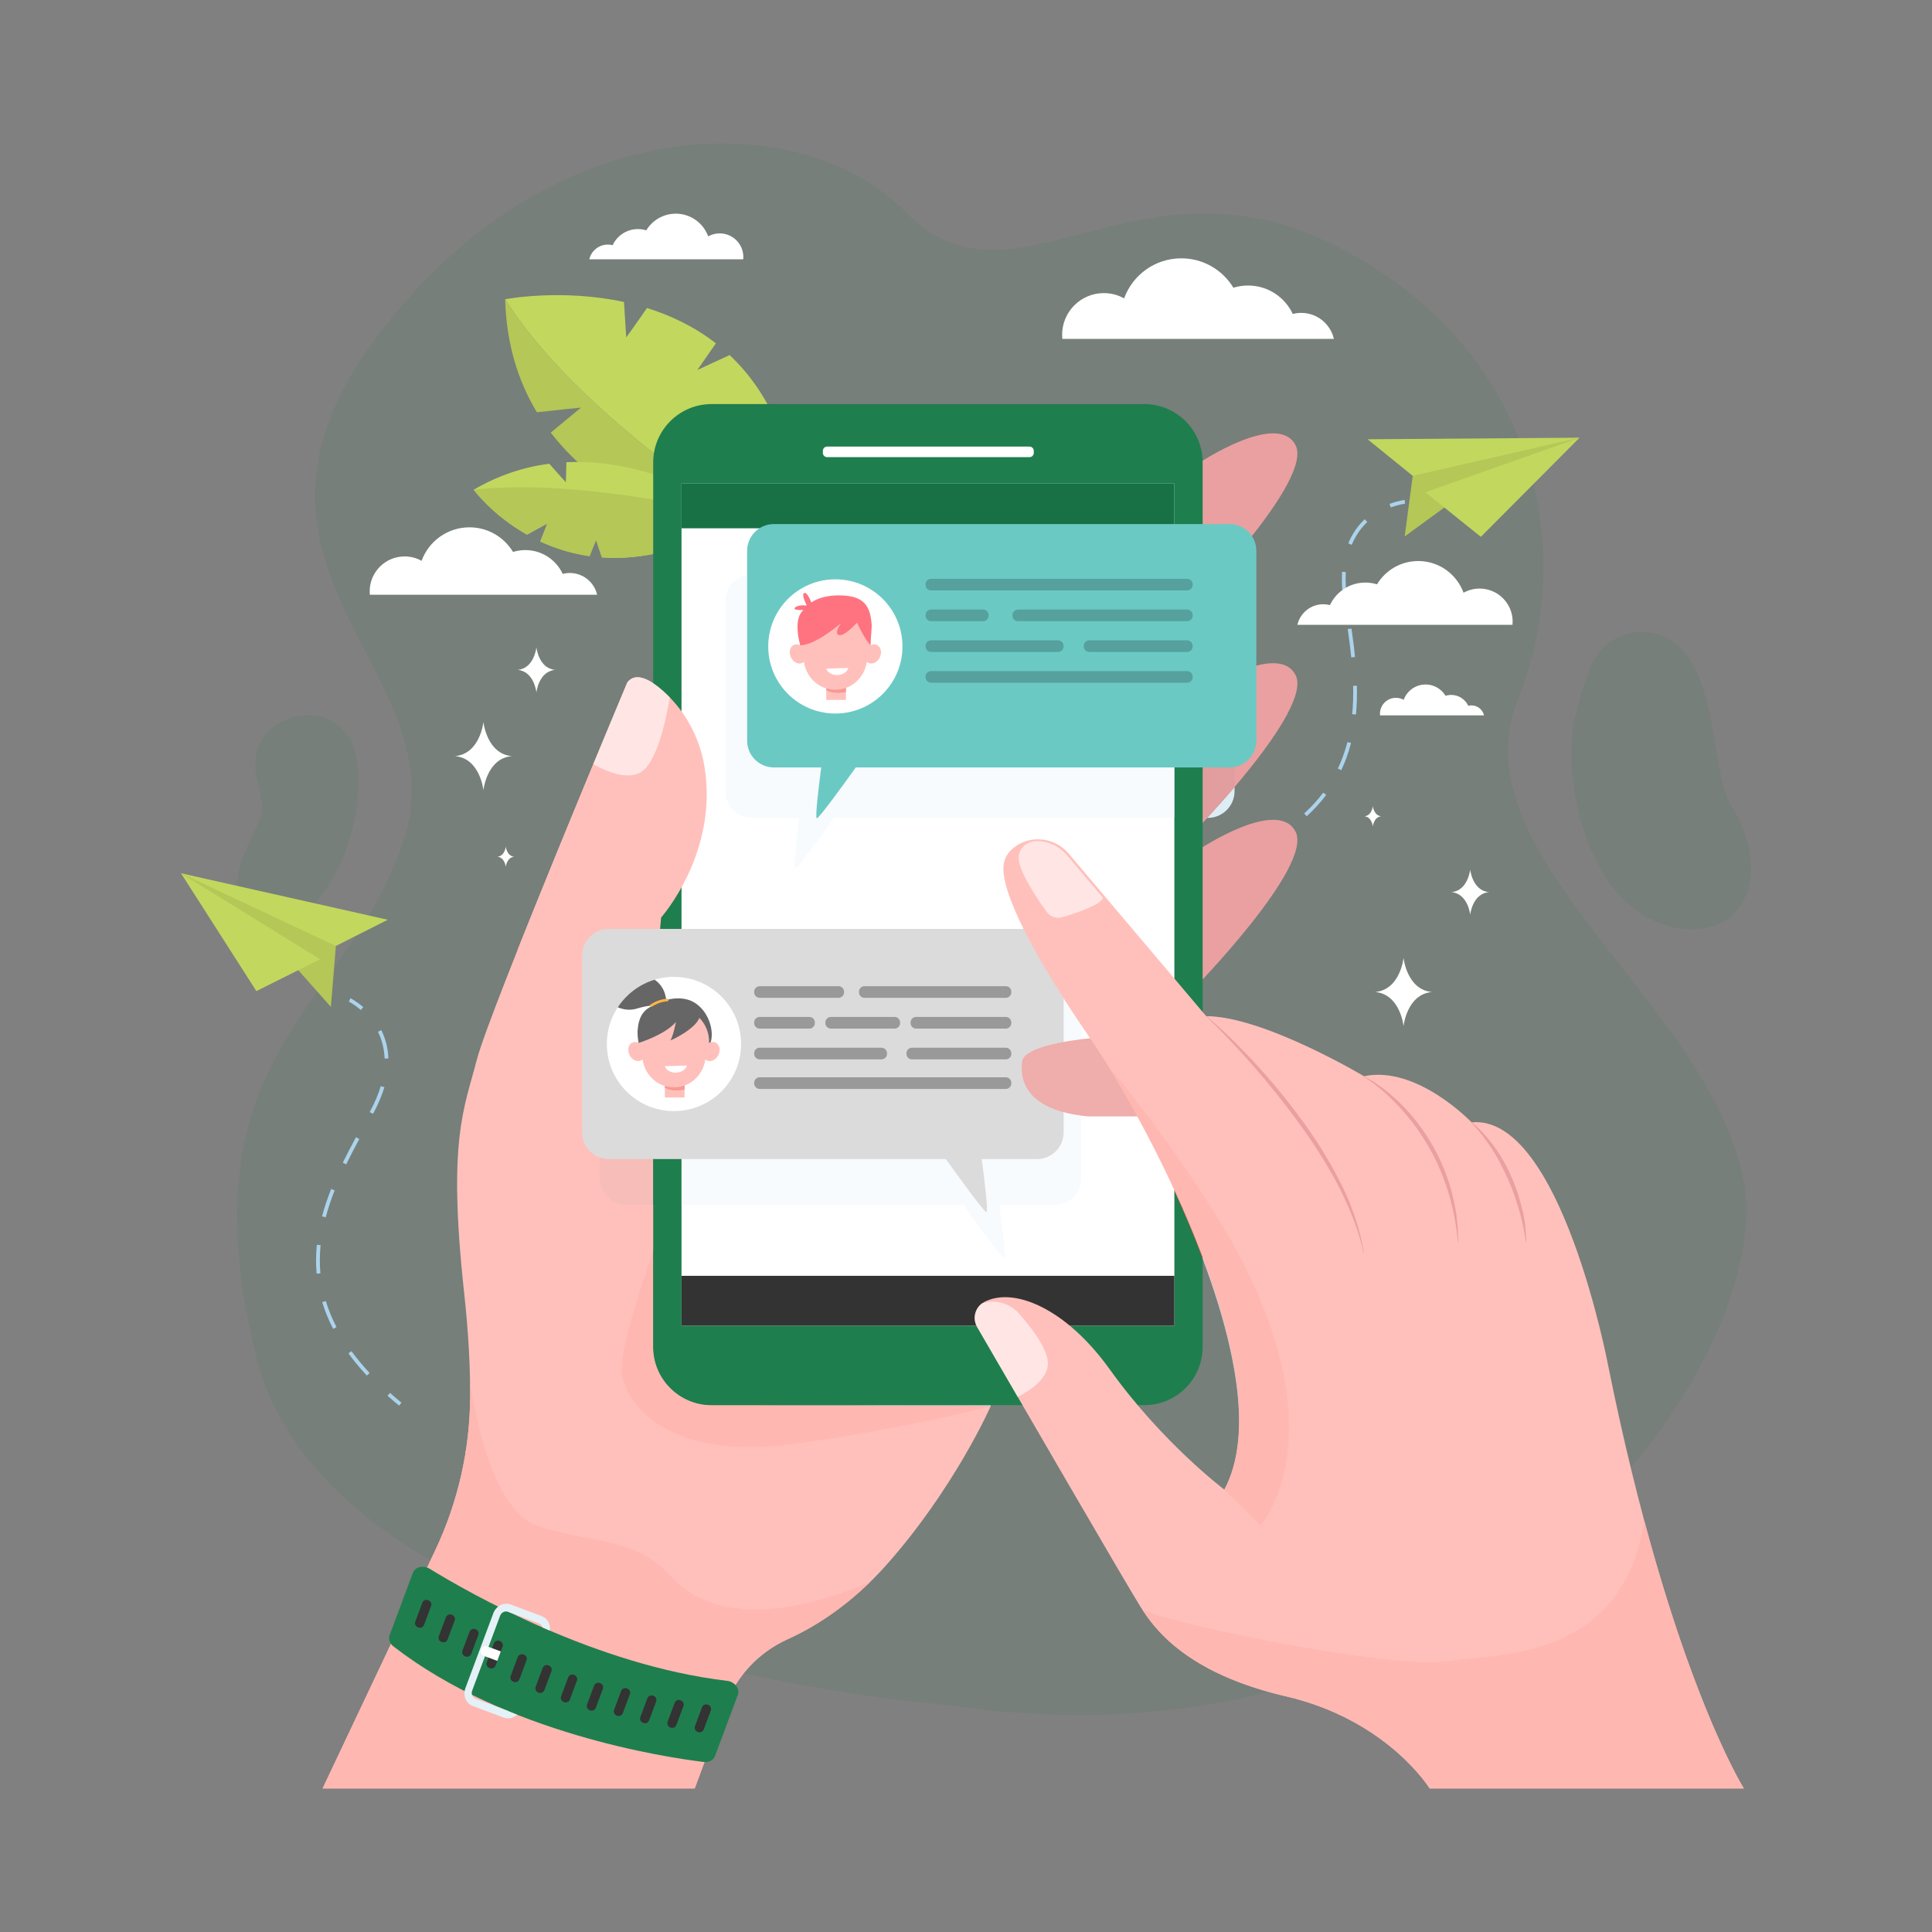 <?xml version="1.0" encoding="UTF-8"?>
<!DOCTYPE svg PUBLIC "-//W3C//DTD SVG 1.1//EN" "http://www.w3.org/Graphics/SVG/1.1/DTD/svg11.dtd">
<!-- Creator: CorelDRAW 2019 (64-Bit) -->
<svg xmlns="http://www.w3.org/2000/svg" xml:space="preserve" width="55.301mm" height="55.301mm" version="1.1" style="shape-rendering:geometricPrecision; text-rendering:geometricPrecision; image-rendering:optimizeQuality; fill-rule:evenodd; clip-rule:evenodd"
viewBox="0 0 1648.82 1648.82"
 xmlns:xlink="http://www.w3.org/1999/xlink">
 <rect x="0" y="0" width="1648.82" height="1648.82" fill="#808080" stroke="none"/>
 <defs>
  <style type="text/css">
   <![CDATA[
    .fil0 {fill:none}
    .fil17 {fill:#177144;fill-rule:nonzero}
    .fil10 {fill:#1F7E4E;fill-rule:nonzero}
    .fil16 {fill:#333333;fill-rule:nonzero}
    .fil20 {fill:#333333;fill-rule:nonzero}
    .fil25 {fill:#666666;fill-rule:nonzero}
    .fil28 {fill:#6BC9C4;fill-rule:nonzero}
    .fil31 {fill:#999999;fill-rule:nonzero}
    .fil8 {fill:#ABD3EC;fill-rule:nonzero}
    .fil6 {fill:#B4C757;fill-rule:nonzero}
    .fil7 {fill:#C2D75E;fill-rule:nonzero}
    .fil15 {fill:#DBDBDB;fill-rule:nonzero}
    .fil11 {fill:#DDEDF5;fill-rule:nonzero}
    .fil14 {fill:#E29D9E;fill-rule:nonzero}
    .fil3 {fill:#E4E5EA;fill-rule:nonzero}
    .fil21 {fill:#E4F1F7;fill-rule:nonzero}
    .fil9 {fill:#EAA0A0;fill-rule:nonzero}
    .fil24 {fill:#EFA4A2;fill-rule:nonzero}
    .fil19 {fill:#EFADAB;fill-rule:nonzero}
    .fil12 {fill:#F7BDB9;fill-rule:nonzero}
    .fil13 {fill:#F7FBFD;fill-rule:nonzero}
    .fil26 {fill:#F99893;fill-rule:nonzero}
    .fil27 {fill:#FEB546;fill-rule:nonzero}
    .fil23 {fill:#FF574F;fill-rule:nonzero}
    .fil29 {fill:#FF7380;fill-rule:nonzero}
    .fil4 {fill:#FFB7B1;fill-rule:nonzero}
    .fil2 {fill:#FFC0BB;fill-rule:nonzero}
    .fil22 {fill:#FFF2F1;fill-rule:nonzero}
    .fil5 {fill:white;fill-rule:nonzero}
    .fil1 {fill:#1F7E4E;fill-rule:nonzero;fill-opacity:0.102}
    .fil30 {fill:black;fill-rule:nonzero;fill-opacity:0.2}
    .fil18 {fill:white;fill-rule:nonzero;fill-opacity:0.6}
   ]]>
  </style>
 </defs>
 <g id="Layer_x0020_1">
  <g id="_2108430585840">
   <rect class="fil0" x="0" y="-0" width="1648.82" height="1648.82"/>
   <path class="fil1" d="M812.34 1455.48c0,0 -530,-39 -593.74,-298.15 -63.73,-259.15 77.51,-294.41 125.74,-439.57 48.24,-145.16 -170.53,-230.76 -24.11,-428.26 146.42,-197.5 362.35,-200.94 453.35,-107.93 46.32,47.35 96.23,31.77 156.37,16.18 58,-15.03 125.49,-30.06 208.42,11.38 168.9,84.41 210.25,254.97 156.85,388.18 -53.42,133.22 165.57,260.61 193.01,411.65 27.49,151.04 -220.39,513.1 -675.89,446.51z"/>
   <path class="fil2" d="M275.31 1526.31l317.59 0 26.35 -70.93c9.34,-25.13 28.43,-45.33 52.85,-56.37 23.01,-10.41 53.95,-29.31 83.97,-62.99 58.4,-65.54 89.39,-135.86 89.39,-135.86l-196.83 -0.97c0,0 17.72,-110.09 -80.11,-256.32 -10.47,-15.65 -15.23,-34.44 -13.59,-53.19l9.27 -106.64c0,0 66.48,-74.29 25.69,-166.46 0,0 -39,-54 -54.47,-34.23 0,0 -117.8,280.53 -128.54,322.25 -10.73,41.72 -25.03,67.94 -10.73,199.03 3.79,34.71 5.15,63.65 5.1,87.45 -0.09,45.68 -10.29,90.78 -29.83,132.09l-96.1 203.16z"/>
   <path class="fil3" d="M634.69 1428.07l0 0c9.89,-12.4 22.68,-22.4 37.42,-29.06l0 0c-14.73,6.66 -27.53,16.66 -37.42,29.06zm37.62 -29.14c0.01,-0.01 0.02,-0.02 0.04,-0.02 -0.02,0 -0.03,0.01 -0.04,0.02zm0.23 -0.12c0.02,0 0.03,-0.01 0.06,-0.02 -0.02,0.01 -0.03,0.02 -0.06,0.02zm0.25 -0.11c0.01,0 0.02,-0.01 0.04,-0.01 -0.02,0 -0.04,0.01 -0.04,0.01zm0.2 -0.09c0.01,-0.01 0.03,-0.01 0.06,-0.02 -0.02,0.01 -0.04,0.01 -0.06,0.02zm0.25 -0.12c0.01,-0.01 0.03,-0.01 0.04,-0.02 -0.01,0.01 -0.03,0.02 -0.04,0.02zm0.23 -0.1c0.02,-0.01 0.03,-0.02 0.06,-0.02 -0.02,0 -0.03,0.01 -0.06,0.02zm0.23 -0.12c0.01,0 0.02,0 0.03,-0.01 -0.01,0.01 -0.02,0.01 -0.03,0.01zm0.23 -0.1c0.01,0 0.03,-0.01 0.06,-0.02 -0.02,0.01 -0.04,0.02 -0.06,0.02zm0.26 -0.11c0,-0.01 0.01,-0.01 0.01,-0.01l-0.01 0.01zm-272.95 -208.27c0,-3.39 -0.03,-6.91 -0.09,-10.52l0 0.01 0 0.01c0.07,3.61 0.09,7.11 0.09,10.5z"/>
   <path class="fil4" d="M592.91 1526.31l-317.59 0 96.1 -203.16c19.54,-41.31 29.74,-86.41 29.83,-132.09 0,-0.43 0,-0.85 0,-1.29 0,-3.39 -0.02,-6.89 -0.09,-10.5 0.16,1.22 14.06,107.72 56.88,122.55 43.07,14.94 84.01,9.77 113.5,42.49 16.36,18.17 40.32,29.27 73.36,29.27 26.48,0 58.81,-7.14 97.73,-23.5 -24.71,24.15 -49.15,38.97 -68.43,47.94 0,0 -0.01,0 -0.01,0.01 -0.07,0.03 -0.14,0.06 -0.21,0.09 -0.02,0.01 -0.04,0.02 -0.06,0.02 -0.07,0.04 -0.14,0.07 -0.2,0.09 -0.01,0.01 -0.02,0.01 -0.03,0.01 -0.06,0.04 -0.11,0.06 -0.17,0.09 -0.02,0 -0.03,0.01 -0.06,0.02 -0.06,0.02 -0.13,0.06 -0.19,0.08 -0.01,0.01 -0.03,0.01 -0.04,0.02 -0.07,0.04 -0.13,0.06 -0.19,0.09 -0.02,0.01 -0.04,0.01 -0.06,0.02 -0.06,0.02 -0.11,0.04 -0.16,0.08 -0.02,0 -0.04,0.01 -0.04,0.01 -0.07,0.03 -0.13,0.06 -0.2,0.09 -0.02,0.01 -0.03,0.02 -0.06,0.02 -0.07,0.03 -0.13,0.06 -0.18,0.09 -0.02,0 -0.03,0.01 -0.04,0.02 -0.07,0.02 -0.14,0.05 -0.2,0.09l0 0c-14.73,6.66 -27.53,16.66 -37.42,29.06 -6.48,8.15 -11.74,17.34 -15.44,27.31l-26.35 70.93z"/>
   <path class="fil5" d="M1266.5 610.49c-1.12,-4.86 -5.48,-8.49 -10.67,-8.49 -0.95,0 -1.87,0.12 -2.77,0.35 -2.57,-5.49 -8.13,-9.3 -14.61,-9.3 -1.68,0 -3.29,0.25 -4.8,0.73 -3.46,-5.77 -9.81,-9.62 -17.02,-9.62 -8.6,0 -15.93,5.45 -18.69,13.09 -1.96,-1.09 -4.22,-1.72 -6.62,-1.72 -7.54,0 -13.63,6.11 -13.63,13.64 0,0.45 0,0.89 0.06,1.32l88.76 0z"/>
   <path class="fil5" d="M1138.37 289.2c-2.91,-12.7 -14.28,-22.18 -27.88,-22.18 -2.49,0 -4.92,0.32 -7.21,0.92 -6.71,-14.34 -21.27,-24.28 -38.14,-24.28 -4.37,0 -8.57,0.66 -12.54,1.9 -9.08,-15.04 -25.59,-25.1 -44.45,-25.1 -22.44,0 -41.56,14.24 -48.8,34.17 -5.12,-2.86 -11.02,-4.49 -17.3,-4.49 -19.67,0 -35.61,15.94 -35.61,35.61 0,1.17 0.06,2.32 0.17,3.46l231.76 0z"/>
   <path class="fil5" d="M509.61 507.57c-2.43,-10.64 -11.95,-18.57 -23.33,-18.57 -2.08,0 -4.11,0.27 -6.04,0.78 -5.61,-12.01 -17.8,-20.33 -31.91,-20.33 -3.65,0 -7.19,0.56 -10.5,1.59 -7.6,-12.59 -21.41,-21.01 -37.19,-21.01 -18.79,0 -34.78,11.92 -40.84,28.6 -4.29,-2.39 -9.23,-3.76 -14.5,-3.76 -16.45,0 -29.79,13.35 -29.79,29.81 0,0.97 0.04,1.94 0.14,2.89l193.97 0z"/>
   <path class="fil6" d="M431.1 255.4c73.02,115.2 252.97,217.87 252.97,217.87 0,0 -143.06,-11.62 -214.04,-104.07l25.73 -21.32c0,0 -20.46,1.98 -37.59,3.96 -15.79,-26.19 -26.02,-57.95 -27.07,-96.44z"/>
   <path class="fil7" d="M622.67 303.04c-11.1,5.04 -27.52,12.71 -27.52,12.71l15.82 -22.74c-18.43,-14.34 -38.72,-23.9 -58.81,-30.15 -8.15,11.86 -17.73,25.12 -17.73,25.12l-1.9 -30.27c-53.88,-11.6 -101.44,-2.32 -101.44,-2.32 73.02,115.2 252.97,217.87 252.97,217.87 -0.82,-84.65 -26.58,-137.5 -61.4,-170.23z"/>
   <path class="fil7" d="M404.29 417.95c21.47,-12.62 43.27,-19.42 64.44,-22.2 6.37,7.28 14.21,15.84 14.21,15.84l0.43 -17.14c81.38,-3.9 149.99,47.36 149.99,47.36 -46.57,28.33 -86.64,36.27 -119.66,33.92 -2.08,-5.99 -5.04,-14.92 -5.04,-14.92l-5.53 13.8c-15.85,-2.25 -29.9,-6.85 -42.06,-12.49 2.92,-7.15 6,-15.34 6,-15.34l-17.35 9.51c-29.79,-16.86 -45.43,-38.35 -45.43,-38.35z"/>
   <path class="fil6" d="M513.7 475.73c-2.08,-5.99 -5.04,-14.92 -5.04,-14.92l-5.53 13.8c-15.85,-2.25 -29.9,-6.85 -42.06,-12.49 2.92,-7.15 6,-15.34 6,-15.34l-17.35 9.51c-29.79,-16.86 -45.43,-38.35 -45.43,-38.35 94.68,-10.82 229.07,23.86 229.07,23.86 -46.57,28.33 -86.64,36.27 -119.66,33.92z"/>
   <path class="fil6" d="M1205.65 406.11l-6.87 51.74 36.77 -26.84 112.48 -57.47 -87 7.97c0,0 -44.34,10.76 -46.74,12.93 -2.4,2.17 -8.63,11.66 -8.63,11.66z"/>
   <polygon class="fil7" points="1167.12,374.87 1348.03,373.55 1205.65,406.11 "/>
   <polygon class="fil7" points="1263.79,458.16 1216.41,420.09 1348.03,373.55 "/>
   <path class="fil8" d="M1186.99 433.07c6.93,-2.61 12.04,-3.17 12.1,-3.17l-0.34 -3.21c-0.25,0.03 -5.59,0.61 -12.88,3.36l1.12 3.02z"/>
   <path class="fil8" d="M1150.64 463.73c3.27,-7.95 7.96,-14.88 14.03,-20.6l2.21 2.35c-5.7,5.4 -10.17,11.95 -13.24,19.48l-2.99 -1.23zm-4.05 48.79c-1.29,-8.7 -1.71,-16.95 -1.23,-24.52l3.21 0.2c-0.45,7.34 -0.05,15.37 1.2,23.84l0.03 0.19 -3.19 0.44 -0.03 -0.15zm3.6 24.33l3.21 -0.46c1.34,9.45 2.32,17.18 3.04,24.31l-3.24 0.32c-0.7,-7.08 -1.68,-14.76 -3.02,-24.17zm4.61 48.42l3.21 -0.07c0.22,8.77 -0.06,16.81 -0.78,24.59l-3.21 -0.3c0.72,-7.65 0.98,-15.57 0.78,-24.21zm-13.05 70.64c1.59,-3.32 3.04,-6.79 4.33,-10.3 1.45,-3.97 2.74,-8.13 3.86,-12.35l3.1 0.81c-1.12,4.32 -2.43,8.58 -3.94,12.65 -1.31,3.6 -2.79,7.16 -4.44,10.57l-2.9 -1.39zm-28.75 38.34c6.09,-5.55 11.54,-11.53 16.26,-17.78l2.57 1.94c-4.83,6.4 -10.42,12.53 -16.65,18.21l-2.18 -2.38zm-39.99 26.99c7.48,-3.79 14.53,-7.88 20.94,-12.15l1.79 2.69c-6.51,4.34 -13.67,8.49 -21.27,12.34l-1.46 -2.88z"/>
   <path class="fil8" d="M1039.78 738.66c4.16,-1.44 8.25,-2.96 12.18,-4.51l-1.19 -3.01c-3.88,1.54 -7.95,3.04 -12.05,4.46l1.06 3.05z"/>
   <path class="fil9" d="M1023.04 395.3c0,0 67.27,-45.02 82.62,-15.36 15.37,29.66 -87.39,134.63 -87.39,134.63l4.77 -119.26z"/>
   <path class="fil9" d="M1023.04 591.47c0,0 67.27,-45.02 82.62,-15.36 15.37,29.66 -87.39,134.63 -87.39,134.63l4.77 -119.27z"/>
   <path class="fil9" d="M1023.04 725.12c0,0 67.27,-45.02 82.62,-15.36 15.37,29.66 -87.39,134.62 -87.39,134.62l4.77 -119.26z"/>
   <path class="fil10" d="M976.57 344.85l-369.31 0c-27.5,0 -49.8,22.29 -49.8,49.8l0 754.75c0,27.73 22.54,49.8 49.8,49.8l369.31 0c27.5,0 49.8,-22.28 49.8,-49.8l0 -754.75c0,-27.75 -22.57,-49.8 -49.8,-49.8z"/>
   <path class="fil3" d="M845.46 1200.15l0 0 -196.83 -0.97 196.85 0c-0.01,0.64 -0.02,0.97 -0.02,0.97l0 0z"/>
   <path class="fil4" d="M639.9 1235.1c-72.47,-0.01 -103.5,-34.5 -109.09,-61.22 -3.18,-15.1 11.18,-61.92 26.67,-105.83l0 81.34c0,27.73 22.54,49.8 49.8,49.8l41.36 0 196.83 0.97 0 0c0,0 -68.75,18.42 -168.19,32.21 -13.53,1.88 -25.96,2.73 -37.37,2.73z"/>
   <path class="fil10" d="M845.48 1199.19l-238.22 0c-27.26,0 -49.8,-22.06 -49.8,-49.8l0 -81.34c4.92,-13.91 9.94,-27.53 14.56,-39.76l9.59 0 0 103.03 251.68 0c0.18,0.41 0.4,0.82 0.63,1.22 3.11,5.34 7.3,12.58 12.3,21.19 -0.35,23.72 -0.67,41.27 -0.74,45.46z"/>
   <polygon class="fil5" points="581.62,1131.32 1002.23,1131.32 1002.23,412.71 581.62,412.71 "/>
   <path class="fil11" d="M557.47 918.53c-2.52,-9.32 -3.4,-19.09 -2.54,-28.85l2.54 -29.32 0 58.17z"/>
   <path class="fil12" d="M557.47 1028.29l-22.76 0c-12.63,0 -22.85,-10.22 -22.85,-22.85l0 -150.74c0,-12.62 10.22,-22.85 22.85,-22.85l22.76 0 0 28.51 -2.54 29.32c-0.86,9.76 0.02,19.53 2.54,28.85l0 109.77z"/>
   <path class="fil10" d="M572.03 1028.29l-14.56 0 0 -196.44 24.15 0 0 171.5c-2.81,7.19 -6.08,15.67 -9.59,24.95z"/>
   <path class="fil10" d="M581.62 1028.29l-9.59 0c3.51,-9.28 6.77,-17.75 9.59,-24.95l0 24.95z"/>
   <path class="fil13" d="M856.9 1073.62c-1.86,0 -22.96,-29.08 -34.6,-45.33l-240.69 0 0 -196.44 313.55 0c8.18,13.6 17.45,28.1 27.68,43.27l0 11.77c-15.83,1.98 -49.05,7.49 -50.56,18.97 -1.91,14.57 2.1,39.86 50.56,46.26l0 53.33c0,12.63 -10.22,22.85 -22.85,22.85l-47.07 0c2.37,17.85 5.72,45.33 3.97,45.33z"/>
   <path class="fil11" d="M1030.75 698.03l-0.49 0c6.33,-6.86 14.59,-16.02 23.34,-26.32l0 3.47c0,12.61 -10.24,22.85 -22.85,22.85zm-4.38 -108.7l0 -83.28c3.49,-3.73 7.92,-8.54 12.9,-14.09 8.4,3.38 14.34,11.6 14.34,21.2l0 61.62c-11.74,5.2 -22.13,11.37 -27.23,14.56z"/>
   <path class="fil14" d="M1026.37 506.05l0 -15.73 4.38 0c3.02,0 5.89,0.58 8.52,1.64 -4.97,5.56 -9.41,10.36 -12.9,14.09z"/>
   <path class="fil14" d="M1030.26 698.03l-3.89 0 0 -108.7c5.1,-3.18 15.5,-9.36 27.23,-14.56l0 96.94c-8.76,10.3 -17.01,19.46 -23.34,26.32z"/>
   <polygon class="fil10" points="1026.37,698.03 1002.23,698.03 1002.23,490.31 1026.37,490.31 "/>
   <path class="fil13" d="M678.52 741.45c-1.67,0 1.39,-25.58 3.74,-43.42l-40.38 0c-12.61,0 -22.85,-10.23 -22.85,-22.85l0 -162.02c0,-12.62 10.24,-22.84 22.85,-22.84l360.35 0 0 207.72 -290.45 0c-11.85,16.51 -31.45,43.42 -33.25,43.42z"/>
   <path class="fil5" d="M878.63 390.14l-172.75 0c-1.99,0 -3.62,-1.62 -3.62,-3.62l0 -1.77c0,-2 1.62,-3.62 3.62,-3.62l172.75 0c2.01,0 3.62,1.62 3.62,3.62l0 1.77c0,2 -1.62,3.62 -3.62,3.62z"/>
   <path class="fil2" d="M549.1 847.38c0,0 2.54,9.44 8.28,14.08l6.82 -78.43c0,0 48.9,-54.65 37.08,-128.36 -4.04,-25.23 -16.59,-48.45 -35.78,-65.32 -10.95,-9.63 -22.99,-16.07 -30.08,-7.01 0,0 -55.4,131.92 -93.67,228.28l107.36 36.75z"/>
   <path class="fil15" d="M884.92 792.75l-365.3 0c-12.61,0 -22.85,10.22 -22.85,22.84l0 150.75c0,12.61 10.24,22.84 22.85,22.84l287.59 0c11.64,16.25 32.75,45.33 34.61,45.33 1.74,0 -1.62,-27.47 -3.98,-45.33l47.08 0c12.61,0 22.84,-10.22 22.84,-22.84l0 -150.75c0,-12.61 -10.22,-22.84 -22.84,-22.84z"/>
   <polygon class="fil16" points="581.62,1131.32 1002.23,1131.32 1002.23,1088.82 581.62,1088.82 "/>
   <polygon class="fil17" points="581.62,450.85 1002.23,450.85 1002.23,412.72 581.62,412.72 "/>
   <path class="fil18" d="M545.38 659.82c15.3,-7.04 23.29,-46.87 26.16,-64.77 -12.28,-12.36 -27.7,-23.48 -36.13,-12.71 0,0 -12.2,29.05 -29.1,69.84 11.55,6.43 27.62,12.91 39.06,7.64z"/>
   <path class="fil19" d="M931.08 886c0,0 -56.8,4.76 -58.79,19.86 -1.98,15.1 2.39,41.71 56.02,46.88l55.55 0c0,0 -16.61,-46.09 -15.83,-47.68 0.8,-1.58 -36.94,-19.06 -36.94,-19.06z"/>
   <path class="fil2" d="M839.94 1111.19c-7.7,4.09 -10.38,13.81 -6.01,21.35 26.14,45.09 130.1,224.27 139.46,238.84 10.74,16.68 36.96,56.01 123.95,76.27 87,20.27 122.76,78.66 122.76,78.66l268.14 0c0,0 -63.15,-100.11 -115.59,-359.93 0,0 -40.51,-215.72 -116.79,-208.56 0,0 -46.49,-48.87 -91.78,-39.34 0,0 -85.81,-51.25 -134.67,-51.25l-117.36 -138.7c-11.63,-13.73 -32.1,-16.42 -46.39,-5.49 -4.59,3.51 -8.09,8.15 -9.06,14.29 -3.57,22.64 26.22,79.85 73.89,148.98 47.67,69.12 165.66,288.41 114.41,384.95 0,0 -52.44,-39.34 -97.72,-102.49 -37.93,-52.9 -82.55,-70.69 -107.24,-57.59z"/>
   <path class="fil9" d="M1029.85 867.3c15.56,13.33 30.16,27.79 43.94,42.98 18.63,20.27 42.12,50.3 55.95,73.5 17.38,28.68 28.86,53.83 34.31,85.41l-0.34 0.08c-6.26,-29.68 -22.6,-61.64 -36.82,-83.72 -10.67,-17.26 -30.37,-44.69 -55.22,-73.43 -12.49,-14.4 -28.31,-31.41 -42.08,-44.57l0.25 -0.26z"/>
   <path class="fil9" d="M1163.32 918.12c12.66,6.49 23.97,15.54 33.95,25.75 10.11,10.19 18.49,21.73 25.73,34.34 7.07,12.49 12.49,25.91 16.12,39.75 3.07,12.97 5.06,21.76 5.39,42.27l-0.36 0.02c-1.17,-14.05 -3.74,-27.97 -7.74,-41.49 -4.02,-13.09 -9.67,-27.14 -16.51,-38.8 -6.87,-12.31 -15.23,-23.76 -24.7,-34.18 -8.97,-9.83 -20.7,-20.43 -32.07,-27.35l0.19 -0.32z"/>
   <path class="fil9" d="M1254.85 956.83c11.2,8.47 22.55,23.48 28.08,33.61 6.9,11.91 12.38,25.73 16.01,40.86 2.63,9.68 3.32,19.08 3.74,28.92l-0.36 0.04c-1.65,-9.53 -2.68,-16.65 -6.09,-28.2 -5.2,-17.51 -9.3,-26.51 -16.26,-40.01 -4.19,-8.32 -15,-24.81 -25.26,-34.97l0.14 -0.26z"/>
   <path class="fil18" d="M894.06 1166.67c2.38,-12.07 -11.68,-31.2 -24.45,-45.64 -7.97,-9.02 -20.54,-12.39 -31.6,-8.62 -6.18,4.59 -8.06,13.26 -4.09,20.12 7.02,12.11 19.67,33.92 34.59,59.6 11.17,-5.69 23.34,-14.3 25.55,-25.47z"/>
   <path class="fil18" d="M905.32 782.97c6.79,-1.35 37.55,-11.58 35.66,-17.19l-30.34 -35.85c-6.02,-7.13 -14.42,-11.26 -23.12,-12.08l0 0 -0.14 -0.02c-0.25,-0.02 -0.81,-0.06 -1.58,-0.06 -4.08,0 -14.08,1.16 -16.29,12.17 -2.17,10.88 15.82,37.32 23.77,48.32 2.75,3.79 7.46,5.64 12.05,4.71z"/>
   <path class="fil10" d="M366.83 1338.91c33.6,20.64 141.79,82.38 253.65,95.54 6.56,0.76 11.17,6.77 9.22,11.97l-19.54 52.34c-1.3,3.47 -5.19,5.49 -9.55,4.96 -32.97,-4 -169,-24.48 -264.71,-98.53 -3.27,-2.52 -4.63,-6.34 -3.41,-9.6l19.93 -53.42c1.88,-5.03 8.93,-6.62 14.4,-3.26z"/>
   <path class="fil20" d="M357 1388.96l-0.36 -0.14c-1.97,-0.73 -2.96,-2.91 -2.23,-4.87l6.03 -16.12c0.72,-1.96 2.91,-2.96 4.87,-2.22l0.37 0.14c1.96,0.73 2.95,2.91 2.22,4.87l-6.01 16.12c-0.74,1.96 -2.92,2.96 -4.88,2.22z"/>
   <path class="fil20" d="M377.13 1401.37l-0.38 -0.15c-1.96,-0.73 -2.96,-2.92 -2.22,-4.87l6.01 -16.12c0.73,-1.96 2.92,-2.95 4.88,-2.22l0.36 0.14c1.96,0.73 2.96,2.92 2.23,4.88l-6.02 16.11c-0.73,1.96 -2.92,2.96 -4.87,2.23z"/>
   <path class="fil20" d="M397.29 1413.68l-0.38 -0.14c-1.96,-0.73 -2.96,-2.91 -2.22,-4.87l6.01 -16.12c0.73,-1.96 2.91,-2.96 4.88,-2.22l0.37 0.14c1.97,0.73 2.96,2.91 2.23,4.87l-6.02 16.12c-0.73,1.96 -2.92,2.96 -4.87,2.22z"/>
   <path class="fil20" d="M418.03 1423.7l-0.38 -0.14c-1.96,-0.73 -2.96,-2.92 -2.23,-4.87l6.03 -16.12c0.72,-1.96 2.91,-2.96 4.88,-2.22l0.36 0.14c1.96,0.73 2.96,2.92 2.23,4.87l-6.02 16.12c-0.73,1.96 -2.92,2.96 -4.87,2.22z"/>
   <path class="fil20" d="M438.43 1435.34l-0.37 -0.14c-1.96,-0.73 -2.96,-2.91 -2.22,-4.88l6.01 -16.11c0.74,-1.96 2.92,-2.96 4.88,-2.23l0.37 0.14c1.97,0.74 2.96,2.92 2.23,4.88l-6.02 16.11c-0.73,1.97 -2.91,2.96 -4.87,2.23z"/>
   <path class="fil20" d="M459.73 1444.57l-0.36 -0.13c-1.97,-0.74 -2.96,-2.92 -2.23,-4.88l6.02 -16.11c0.73,-1.96 2.92,-2.96 4.87,-2.23l0.38 0.14c1.96,0.74 2.95,2.92 2.22,4.88l-6.01 16.11c-0.74,1.97 -2.92,2.96 -4.88,2.23z"/>
   <path class="fil20" d="M481.46 1452.68l-0.36 -0.14c-1.97,-0.73 -2.96,-2.91 -2.23,-4.87l6.02 -16.12c0.73,-1.96 2.91,-2.96 4.87,-2.22l0.38 0.14c1.96,0.73 2.96,2.91 2.22,4.87l-6.01 16.12c-0.74,1.96 -2.91,2.96 -4.88,2.22z"/>
   <path class="fil20" d="M503.6 1459.67l-0.36 -0.14c-1.97,-0.73 -2.96,-2.91 -2.23,-4.88l6.02 -16.11c0.73,-1.96 2.92,-2.96 4.88,-2.22l0.37 0.14c1.96,0.73 2.96,2.92 2.22,4.87l-6.01 16.12c-0.74,1.96 -2.93,2.95 -4.89,2.22z"/>
   <path class="fil20" d="M526.65 1464.25l-0.37 -0.14c-1.97,-0.72 -2.96,-2.91 -2.23,-4.87l6.02 -16.12c0.73,-1.96 2.92,-2.96 4.87,-2.22l0.38 0.14c1.96,0.73 2.96,2.92 2.22,4.87l-6.01 16.12c-0.74,1.96 -2.92,2.96 -4.88,2.22z"/>
   <path class="fil20" d="M549.09 1470.46l-0.38 -0.14c-1.96,-0.73 -2.96,-2.92 -2.22,-4.88l6.01 -16.11c0.74,-1.96 2.92,-2.96 4.88,-2.22l0.37 0.14c1.97,0.73 2.96,2.92 2.23,4.87l-6.02 16.12c-0.73,1.96 -2.92,2.95 -4.87,2.22z"/>
   <path class="fil20" d="M572.38 1474.36l-0.38 -0.14c-1.96,-0.73 -2.95,-2.92 -2.22,-4.88l6.01 -16.11c0.74,-1.96 2.92,-2.96 4.89,-2.23l0.36 0.14c1.97,0.74 2.96,2.92 2.23,4.88l-6.02 16.12c-0.73,1.96 -2.91,2.95 -4.87,2.22z"/>
   <path class="fil20" d="M595.71 1478.17l-0.38 -0.14c-1.96,-0.73 -2.96,-2.92 -2.22,-4.87l6.01 -16.12c0.74,-1.96 2.92,-2.95 4.88,-2.22l0.37 0.14c1.97,0.73 2.96,2.91 2.23,4.88l-6.02 16.11c-0.73,1.96 -2.92,2.96 -4.87,2.22z"/>
   <path class="fil21" d="M433.23 1460.12l0.09 -0.25c-0.35,-0.04 -0.71,-0.13 -1.06,-0.25l-26.47 -9.88c-2.62,-0.98 -3.88,-4.08 -2.84,-6.9l23.87 -63.94c1.06,-2.82 4.04,-4.33 6.65,-3.35l26.48 9.88c1.55,0.58 2.62,1.9 3.02,3.47 2.08,0.91 4.17,1.81 6.29,2.72 0.72,-5.38 -2.05,-10.6 -6.97,-12.44l-26.49 -9.88c-5.79,-2.16 -12.42,1.17 -14.76,7.44l-23.86 63.94c-2.35,6.26 0.47,13.12 6.27,15.29l26.47 9.88c3.97,1.49 8.33,0.39 11.43,-2.46 -2.7,-1.07 -5.42,-2.16 -8.13,-3.28z"/>
   <path class="fil5" d="M427.42 1409.37l-11.52 -4.29c-2.06,-0.78 -4.4,0.41 -5.24,2.64 -0.84,2.23 0.16,4.65 2.22,5.43l11.52 4.3 3.02 -8.09z"/>
   <path class="fil22" d="M1488.23 1526.31l0 0 0 0zm0 -0.01c0,0 0,0 0,-0.01 0,0.01 0,0.01 0,0.01zm0 -0.01c-0.84,-1.32 -41.85,-67.29 -84.99,-228.53 0,0 0,0 0,0 43.14,161.25 84.15,227.19 84.99,228.53zm-391.27 -78.72c-0.04,-0.01 -0.08,-0.02 -0.13,-0.03 0.04,0.01 0.09,0.02 0.13,0.03zm-0.22 -0.06c-0.04,-0.01 -0.1,-0.02 -0.16,-0.03 0.06,0.01 0.11,0.02 0.16,0.03zm-0.27 -0.07c-0.04,0 -0.08,-0.01 -0.13,-0.02 0.04,0.01 0.08,0.02 0.13,0.02zm-0.3 -0.07c-0.02,0 -0.04,-0.01 -0.07,-0.01 0.02,0 0.04,0.01 0.07,0.01zm-0.23 -0.05c-0.03,0 -0.05,-0.01 -0.08,-0.01 0.02,0 0.04,0.01 0.08,0.01zm-0.26 -0.06c-0.02,0 -0.04,-0.01 -0.07,-0.01 0.02,0 0.04,0.01 0.07,0.01zm-0.24 -0.06c-0.02,0 -0.05,-0.01 -0.07,-0.01 0.02,0 0.05,0.01 0.07,0.01zm-0.26 -0.06c-0.01,-0.01 -0.02,-0.01 -0.04,-0.01 0.02,0 0.03,0 0.04,0.01zm-0.24 -0.06c-0.01,-0.01 -0.03,-0.01 -0.04,-0.01 0.01,0 0.04,0 0.04,0.01zm-0.24 -0.06c-0.01,-0.01 -0.05,-0.01 -0.05,-0.02 0.01,0.01 0.03,0.01 0.05,0.02zm-0.24 -0.06c-0.01,-0.01 -0.04,-0.01 -0.06,-0.02 0.01,0.01 0.04,0.01 0.06,0.02zm-0.26 -0.07l-0.01 0 0.01 0zm-0.24 -0.06c0,0 -0.01,-0.01 -0.02,-0.01 0.01,0 0.02,0.01 0.02,0.01zm-0.23 -0.06c-0.02,-0.01 -0.03,-0.01 -0.04,-0.01 0.01,0 0.02,0 0.04,0.01zm-0.24 -0.05c-0.02,-0.01 -0.03,-0.01 -0.04,-0.01 0.01,0 0.04,0 0.04,0.01z"/>
   <path class="fil3" d="M1038.88 1427.7c0,0 0,0 -0.01,0 0.01,0 0.01,0 0.01,0zm-0.16 -0.07c0,0 0,0 -0.01,-0.01 0.01,0.01 0.01,0.01 0.01,0.01zm-0.16 -0.08c0,0 -0.01,0 -0.01,-0.01 0.01,0.01 0.01,0.01 0.01,0.01zm-0.15 -0.07c-0.01,-0.01 -0.02,-0.01 -0.02,-0.02 0,0.01 0.01,0.01 0.02,0.02zm-0.15 -0.08c-0.02,0 -0.03,-0.01 -0.04,-0.02 0.01,0.01 0.03,0.02 0.04,0.02zm-0.17 -0.08c-0.01,0 -0.02,-0.01 -0.04,-0.01 0.01,0 0.02,0.01 0.04,0.01zm-0.15 -0.07c-0.02,-0.01 -0.03,-0.02 -0.05,-0.03 0.02,0.01 0.04,0.02 0.05,0.03zm-0.16 -0.08c-0.01,-0.01 -0.05,-0.02 -0.06,-0.03 0.03,0.01 0.04,0.02 0.06,0.03zm-0.16 -0.08c-0.02,-0.01 -0.04,-0.02 -0.06,-0.02 0.02,0 0.04,0.01 0.06,0.02zm-0.17 -0.08c-0.01,-0.01 -0.02,-0.01 -0.04,-0.02 0.01,0.01 0.03,0.01 0.04,0.02zm-0.16 -0.08c-0.01,-0.01 -0.02,-0.01 -0.04,-0.02 0.01,0.01 0.02,0.01 0.04,0.02zm-0.16 -0.08c-0.01,-0.01 -0.02,-0.01 -0.05,-0.02 0.02,0.01 0.03,0.01 0.05,0.02zm-0.15 -0.08c-0.03,0 -0.05,-0.02 -0.07,-0.02 0.02,0 0.04,0.02 0.07,0.02zm-0.16 -0.08c-0.03,0 -0.05,-0.01 -0.07,-0.02 0.02,0.01 0.04,0.02 0.07,0.02zm-0.18 -0.08c-0.01,0 -0.03,-0.01 -0.04,-0.02 0.02,0.01 0.04,0.02 0.04,0.02zm-0.16 -0.08c0,0 -0.01,0 -0.02,-0.01 0.01,0.01 0.02,0.01 0.02,0.01zm-0.16 -0.07c0,-0.01 0,-0.01 -0.01,-0.01 0.01,0 0.01,0 0.01,0.01zm-0.31 -0.16l0 0 0 0zm-0.08 -0.04c-0.02,-0.01 -0.06,-0.02 -0.08,-0.04 0.02,0.01 0.06,0.02 0.08,0.04zm-0.14 -0.07c-0.03,-0.01 -0.07,-0.04 -0.1,-0.05 0.03,0.01 0.07,0.04 0.1,0.05zm-0.16 -0.08c-0.03,-0.01 -0.07,-0.03 -0.1,-0.04 0.03,0.01 0.07,0.03 0.1,0.04zm-0.17 -0.08c-0.02,-0.01 -0.07,-0.03 -0.09,-0.04 0.03,0.01 0.06,0.03 0.09,0.04zm-0.15 -0.08c-0.03,-0.01 -0.07,-0.04 -0.1,-0.06 0.04,0.02 0.07,0.04 0.1,0.06zm-0.16 -0.08c-0.04,-0.01 -0.07,-0.03 -0.12,-0.05 0.04,0.02 0.08,0.04 0.12,0.05zm-0.16 -0.08c-0.04,-0.01 -0.07,-0.04 -0.1,-0.04 0.03,0.01 0.07,0.02 0.1,0.04zm-0.17 -0.08c-0.03,-0.02 -0.06,-0.03 -0.09,-0.04 0.03,0.01 0.06,0.02 0.09,0.04zm-0.15 -0.08c-0.03,-0.02 -0.08,-0.04 -0.11,-0.06 0.03,0.01 0.08,0.04 0.11,0.06zm-0.14 -0.08c-0.05,-0.02 -0.08,-0.04 -0.13,-0.06 0.04,0.02 0.08,0.03 0.13,0.06zm-0.16 -0.08c-0.04,-0.02 -0.09,-0.05 -0.12,-0.07 0.04,0.02 0.08,0.05 0.12,0.07zm-0.14 -0.08c-0.05,-0.02 -0.09,-0.04 -0.14,-0.07 0.04,0.02 0.09,0.04 0.14,0.07zm-0.17 -0.08c-0.04,-0.02 -0.08,-0.05 -0.13,-0.07 0.04,0.02 0.08,0.05 0.13,0.07zm-0.15 -0.08c-0.05,-0.02 -0.09,-0.04 -0.14,-0.07 0.05,0.02 0.09,0.04 0.14,0.07zm-0.17 -0.08c-0.03,-0.02 -0.08,-0.04 -0.12,-0.07 0.04,0.02 0.09,0.05 0.12,0.07zm-0.15 -0.08c-0.04,-0.02 -0.09,-0.04 -0.14,-0.07 0.05,0.01 0.09,0.04 0.14,0.07zm-0.16 -0.08c-0.52,-0.27 -1.05,-0.55 -1.57,-0.82 0.52,0.27 1.05,0.55 1.57,0.82zm-1.57 -0.82c-0.04,-0.04 -0.1,-0.06 -0.15,-0.09 0.04,0.03 0.1,0.05 0.15,0.09zm-0.16 -0.09c-0.04,-0.03 -0.09,-0.05 -0.15,-0.08 0.06,0.04 0.1,0.06 0.15,0.08zm-0.16 -0.08c-0.1,-0.05 -0.19,-0.11 -0.3,-0.16 0.1,0.04 0.2,0.1 0.3,0.16zm-0.31 -0.17c-0.05,-0.02 -0.09,-0.04 -0.14,-0.07 0.04,0.02 0.09,0.04 0.14,0.07zm-0.16 -0.08c-0.05,-0.02 -0.09,-0.04 -0.14,-0.08 0.04,0.03 0.09,0.06 0.14,0.08zm-0.15 -0.08c-0.04,-0.02 -0.09,-0.06 -0.15,-0.08 0.04,0.02 0.1,0.06 0.15,0.08zm-0.15 -0.08c-0.1,-0.06 -0.21,-0.11 -0.31,-0.17 0.1,0.06 0.21,0.11 0.31,0.17zm-0.31 -0.17c-33.12,-17.83 -47.83,-37.88 -55.55,-49.65l0 0c7.72,11.77 22.44,31.83 55.55,49.65z"/>
   <path class="fil4" d="M1488.23 1526.31l-268.14 0c0,0 -35.76,-58.4 -122.76,-78.66l0 0c-0.13,-0.02 -0.25,-0.06 -0.37,-0.08 -0.04,-0.01 -0.08,-0.02 -0.13,-0.03 -0.02,-0.01 -0.06,-0.01 -0.09,-0.02 -0.04,-0.01 -0.1,-0.02 -0.16,-0.03 -0.03,-0.01 -0.07,-0.02 -0.11,-0.04 -0.05,0 -0.08,-0.01 -0.13,-0.02 -0.06,-0.01 -0.11,-0.02 -0.17,-0.04 -0.02,0 -0.04,-0.01 -0.07,-0.01 -0.06,-0.01 -0.12,-0.02 -0.16,-0.04 -0.03,0 -0.05,-0.01 -0.08,-0.01 -0.07,-0.01 -0.13,-0.04 -0.18,-0.05 -0.02,0 -0.04,-0.01 -0.07,-0.01 -0.06,-0.02 -0.1,-0.03 -0.17,-0.04 -0.02,0 -0.05,-0.01 -0.07,-0.01 -0.07,-0.02 -0.14,-0.04 -0.19,-0.04 -0.01,-0.01 -0.02,-0.01 -0.04,-0.01 -0.06,-0.02 -0.13,-0.04 -0.2,-0.04 -0.01,-0.01 -0.03,-0.01 -0.04,-0.01 -0.07,-0.02 -0.13,-0.03 -0.19,-0.04 -0.02,-0.01 -0.05,-0.01 -0.05,-0.02 -0.07,-0.01 -0.12,-0.02 -0.18,-0.04 -0.01,-0.01 -0.04,-0.01 -0.06,-0.02 -0.08,-0.01 -0.14,-0.03 -0.2,-0.04l-0.01 0c-0.08,-0.02 -0.15,-0.04 -0.23,-0.06 0,0 -0.01,-0.01 -0.02,-0.01 -0.07,-0.01 -0.13,-0.03 -0.21,-0.04 -0.02,-0.01 -0.03,-0.01 -0.04,-0.01 -0.07,-0.01 -0.14,-0.04 -0.19,-0.04 -0.01,-0.01 -0.03,-0.01 -0.04,-0.01 -21.91,-5.36 -39.84,-11.93 -54.57,-19.03 0,0 0,0 -0.01,0 -0.04,-0.02 -0.09,-0.04 -0.15,-0.07 0,0 0,0 -0.01,-0.01 -0.05,-0.02 -0.09,-0.05 -0.15,-0.07 0,0 0,0 -0.01,-0.01 -0.05,-0.01 -0.09,-0.03 -0.14,-0.06 -0.01,-0.01 -0.02,-0.01 -0.02,-0.02 -0.05,-0.01 -0.09,-0.04 -0.13,-0.06 -0.01,0 -0.03,-0.01 -0.04,-0.02 -0.05,-0.01 -0.08,-0.04 -0.13,-0.06 -0.01,0 -0.02,-0.01 -0.04,-0.01 -0.03,-0.02 -0.08,-0.05 -0.11,-0.06 -0.01,-0.01 -0.03,-0.02 -0.05,-0.03 -0.04,-0.01 -0.07,-0.03 -0.1,-0.04 -0.02,-0.01 -0.03,-0.02 -0.06,-0.03 -0.03,-0.01 -0.07,-0.02 -0.1,-0.05 -0.02,-0.01 -0.04,-0.02 -0.06,-0.02 -0.03,-0.02 -0.08,-0.05 -0.11,-0.06 -0.01,-0.01 -0.02,-0.01 -0.04,-0.02 -0.04,-0.02 -0.08,-0.03 -0.12,-0.06 -0.01,-0.01 -0.02,-0.01 -0.04,-0.02 -0.04,-0.01 -0.08,-0.03 -0.12,-0.06 -0.01,-0.01 -0.02,-0.01 -0.05,-0.02 -0.04,-0.01 -0.07,-0.03 -0.1,-0.06 -0.03,0 -0.05,-0.02 -0.07,-0.02 -0.04,-0.02 -0.07,-0.04 -0.09,-0.06 -0.03,0 -0.05,-0.01 -0.07,-0.02 -0.03,-0.02 -0.07,-0.03 -0.1,-0.06 -0.01,0 -0.02,-0.01 -0.04,-0.02 -0.03,-0.01 -0.07,-0.03 -0.11,-0.06 0,0 -0.01,0 -0.02,-0.01 -0.04,-0.02 -0.09,-0.03 -0.13,-0.06 0,-0.01 0,-0.01 -0.01,-0.01 -0.09,-0.04 -0.19,-0.1 -0.3,-0.15l0 0c-0.02,-0.01 -0.06,-0.02 -0.08,-0.04 -0.02,-0.01 -0.06,-0.02 -0.08,-0.04 -0.02,-0.01 -0.04,-0.02 -0.06,-0.03 -0.03,-0.01 -0.07,-0.04 -0.1,-0.05 -0.02,-0.01 -0.04,-0.02 -0.06,-0.03 -0.03,-0.01 -0.07,-0.03 -0.1,-0.04 -0.02,-0.01 -0.04,-0.02 -0.07,-0.04 -0.03,-0.01 -0.06,-0.03 -0.09,-0.04 -0.02,-0.01 -0.04,-0.02 -0.06,-0.03 -0.03,-0.01 -0.07,-0.04 -0.1,-0.06 -0.02,0 -0.03,-0.01 -0.05,-0.03 -0.04,-0.01 -0.07,-0.03 -0.12,-0.05 -0.01,0 -0.03,-0.01 -0.04,-0.02 -0.04,-0.02 -0.07,-0.04 -0.1,-0.04 -0.02,-0.01 -0.04,-0.02 -0.07,-0.04 -0.03,-0.02 -0.06,-0.03 -0.09,-0.04 -0.01,-0.01 -0.04,-0.02 -0.06,-0.03 -0.03,-0.02 -0.08,-0.04 -0.11,-0.06 -0.01,-0.01 -0.02,-0.01 -0.03,-0.02 -0.05,-0.02 -0.08,-0.04 -0.13,-0.06 -0.01,-0.01 -0.02,-0.01 -0.04,-0.02 -0.04,-0.02 -0.08,-0.05 -0.12,-0.07 -0.01,0 -0.02,0 -0.02,-0.01 -0.05,-0.02 -0.09,-0.04 -0.14,-0.07 -0.01,0 -0.02,-0.01 -0.04,-0.01 -0.04,-0.02 -0.08,-0.05 -0.13,-0.07 -0.01,0 -0.02,-0.01 -0.02,-0.01 -0.05,-0.02 -0.09,-0.04 -0.14,-0.07 0,0 -0.02,-0.01 -0.03,-0.01 -0.03,-0.02 -0.08,-0.04 -0.12,-0.07l-0.03 -0.01c-0.04,-0.02 -0.09,-0.05 -0.14,-0.07 -0.01,-0.01 -0.01,-0.01 -0.02,-0.01 -0.52,-0.27 -1.05,-0.55 -1.57,-0.82l0 0c-0.04,-0.04 -0.1,-0.06 -0.15,-0.09l-0.01 0c-0.04,-0.03 -0.09,-0.05 -0.15,-0.08 0,0 0,0 -0.01,0 -0.09,-0.05 -0.19,-0.11 -0.3,-0.16 0,0 0,-0.01 -0.01,-0.01 -0.05,-0.02 -0.09,-0.04 -0.14,-0.07 -0.01,0 -0.01,-0.01 -0.02,-0.01 -0.05,-0.02 -0.09,-0.04 -0.14,-0.08l-0.01 0c-0.04,-0.02 -0.1,-0.06 -0.15,-0.08l0 0c-0.1,-0.06 -0.21,-0.11 -0.31,-0.17l0 0c-33.11,-17.82 -47.83,-37.88 -55.55,-49.65 23.92,11.21 181.7,44.67 245.91,44.65 6.2,0 11.54,-0.31 15.81,-0.98 41.88,-6.66 147.43,0.26 166.58,-119.69 43.14,161.24 84.15,227.21 84.99,228.53l0 0c0,0.01 0,0.01 0,0.01l0 0.01 0 0 0 0z"/>
   <path class="fil3" d="M1057.34 1220.47c1.67,-42.56 -11.73,-95.05 -30.97,-146.41l0 -1.39c19.49,51.56 32.97,104.45 30.97,147.8z"/>
   <path class="fil23" d="M1026.37 1074.05c-7.37,-19.65 -15.59,-39.14 -24.15,-57.85l0 -0.83c8.57,18.52 16.78,37.81 24.15,57.29l0 1.39z"/>
   <path class="fil22" d="M1002.23 1016.2c-10.37,-22.67 -21.25,-44.2 -31.7,-63.46l0.13 0c10.43,19.07 21.26,40.29 31.57,62.63l0 0.83z"/>
   <path class="fil24" d="M970.65 952.74l-0.13 0c-9.15,-16.88 -17.98,-32 -25.87,-44.68l0 0c7.96,12.78 16.82,27.9 26,44.68z"/>
   <path class="fil4" d="M1075.88 1301.84l-30.98 -30.57c7.83,-14.2 11.69,-31.47 12.44,-50.8 2,-43.35 -11.48,-96.24 -30.97,-147.8 -7.37,-19.48 -15.58,-38.77 -24.15,-57.29 -10.32,-22.34 -21.14,-43.56 -31.57,-62.63 -9.18,-16.78 -18.04,-31.9 -26,-44.68 27.14,32.88 55.96,71.38 84.94,115.87 124.53,191.21 46.28,277.91 46.28,277.91z"/>
   <path class="fil5" d="M632.45 890.97c0,31.63 -25.64,57.27 -57.28,57.27 -31.63,0 -57.27,-25.64 -57.27,-57.27 0,-31.64 25.64,-57.28 57.27,-57.28 31.64,0 57.28,25.64 57.28,57.28z"/>
   <path class="fil25" d="M545.36 892.48c0,0 -5.68,-23.31 7.84,-32.04 13.54,-8.74 27.98,-10.73 37.86,-5.69 13.69,6.97 19.31,25.8 14.93,36.23l-36.32 -9.13 -24.31 10.63z"/>
   <polygon class="fil2" points="567.41,936.62 584.23,936.62 584.23,919.82 567.41,919.82 "/>
   <path class="fil26" d="M584.23 929.9l0 -10.07 -16.82 0 0 8.57c3.62,1.94 8.98,3.05 16.82,1.5z"/>
   <path class="fil2" d="M610.76 889.78c-1.77,-0.87 -3.79,-0.72 -5.64,0.21 0.63,-16.57 -12.9,-30.5 -29.96,-29.91 -17.04,-0.59 -30.57,13.34 -29.94,29.91 -1.84,-0.93 -3.88,-1.08 -5.64,-0.21 -3.36,1.65 -4.41,6.4 -2.33,10.6 2.07,4.21 6.49,6.27 9.86,4.61 0.47,-0.22 0.88,-0.52 1.25,-0.86 1.94,13.7 13.38,23.97 26.8,23.77 13.43,0.19 24.88,-10.08 26.8,-23.77 0.38,0.34 0.8,0.64 1.26,0.86 3.37,1.66 7.78,-0.4 9.86,-4.61 2.07,-4.2 1.03,-8.95 -2.33,-10.6z"/>
   <path class="fil5" d="M586.18 909.35c-0.74,3.31 -4.54,5.93 -9.2,6.07 -4.67,0.15 -8.62,-2.23 -9.56,-5.5l18.77 -0.57z"/>
   <path class="fil25" d="M545.23 889.99c0,0 22.01,-6.67 31.65,-17.79 0,0 -2.73,13.41 -4.77,15.55 0.65,0.42 21.99,-9.95 24.89,-19.53 2.89,-9.57 -21.82,-13.01 -21.82,-13.01 0,0 -8.47,3.6 -8.89,3.82 -0.43,0.21 -8.38,1.15 -9.29,3.18 -1.18,2.63 -6.79,2.87 -6.79,2.87l-3.54 7.37 -2.48 7.75 1.05 9.8z"/>
   <path class="fil25" d="M527.21 859.68c4.86,1.96 10.47,2.87 16.29,1.07 12.84,-3.94 17.93,-2.42 19.64,-1.45 1.03,0.59 2.25,0.82 3.37,0.44 1.27,-0.42 2.45,-1.57 2.08,-4.46 0,0 0.5,-12.21 -9.96,-19.17 -13.05,3.94 -24.12,12.4 -31.42,23.56z"/>
   <path class="fil27" d="M554.84 858.88l0 -0.01c-0.39,-0.5 -0.26,-1.22 0.26,-1.56 2.14,-1.41 7.66,-4.59 14.29,-4.93 0.63,-0.02 1.15,0.48 1.15,1.09 0,0.58 -0.46,1.06 -1.04,1.08 -6.06,0.32 -11.25,3.32 -13.21,4.58 -0.48,0.32 -1.12,0.21 -1.46,-0.25z"/>
   <path class="fil28" d="M1049.35 447.24l-388.88 0c-12.61,0 -22.85,10.23 -22.85,22.85l0 162.02c0,12.62 10.23,22.85 22.85,22.85l40.39 0c-2.35,17.84 -5.42,43.42 -3.73,43.42 1.8,0 21.39,-26.92 33.24,-43.42l318.98 0c12.61,0 22.85,-10.23 22.85,-22.85l0 -162.02c0,-12.62 -10.24,-22.85 -22.85,-22.85z"/>
   <path class="fil5" d="M770.19 551.68c0,31.63 -25.65,57.27 -57.28,57.27 -31.63,0 -57.28,-25.64 -57.28,-57.27 0,-31.63 25.65,-57.28 57.28,-57.28 31.63,0 57.28,25.64 57.28,57.28z"/>
   <polygon class="fil2" points="705.16,597.33 721.97,597.33 721.97,580.53 705.16,580.53 "/>
   <path class="fil26" d="M721.97 590.6l0 -10.07 -16.81 0 0 8.56c3.62,1.94 8.98,3.06 16.81,1.5z"/>
   <path class="fil2" d="M748.49 550.48c-1.75,-0.86 -3.79,-0.71 -5.64,0.22 0.64,-16.57 -12.9,-30.5 -29.94,-29.92 -17.05,-0.59 -30.58,13.35 -29.94,29.92 -1.85,-0.93 -3.88,-1.09 -5.64,-0.22 -3.37,1.66 -4.42,6.41 -2.33,10.61 2.07,4.2 6.48,6.26 9.85,4.6 0.47,-0.23 0.89,-0.52 1.26,-0.86 1.92,13.7 13.38,23.97 26.8,23.77 13.43,0.19 24.88,-10.08 26.8,-23.77 0.38,0.34 0.8,0.64 1.27,0.86 3.37,1.66 7.78,-0.4 9.85,-4.6 2.08,-4.2 1.03,-8.95 -2.33,-10.61z"/>
   <path class="fil29" d="M692.43 514.22c0,0 8.45,-7.14 27.63,-5.99 19.18,1.15 22.83,11.17 23.92,25.46l-1.12 17.01c0,0 -4.98,-5.12 -11.47,-19.32 0,0 -10.73,12.05 -15.41,10.63 -4.68,-1.43 1.76,-10.11 1.76,-10.11 0,0 -21.88,18.83 -34.77,18.8 0,0 -6.82,-22.04 2.75,-30.12 0,0 -7.22,0.35 -7.59,-1.07 -0.38,-1.42 3.44,-3.54 10.38,-2.74 0,0 -4.94,-9.67 -2.19,-10.67 2.77,-1 6.11,8.12 6.11,8.12z"/>
   <path class="fil5" d="M723.92 570.05c-0.74,3.32 -4.54,5.93 -9.21,6.07 -4.66,0.14 -8.61,-2.23 -9.55,-5.5l18.76 -0.57z"/>
   <path class="fil30" d="M1013.12 503.89l-218.5 0c-2.61,0 -4.73,-2.12 -4.73,-4.73l0 -0.49c0,-2.61 2.12,-4.73 4.73,-4.73l218.5 0c2.62,0 4.74,2.12 4.74,4.73l0 0.49c0,2.61 -2.12,4.73 -4.74,4.73z"/>
   <path class="fil30" d="M839 530.15l-44.38 0c-2.61,0 -4.73,-2.12 -4.73,-4.73l0 -0.49c0,-2.61 2.12,-4.73 4.73,-4.73l44.38 0c2.61,0 4.73,2.12 4.73,4.73l0 0.49c0,2.61 -2.12,4.73 -4.73,4.73z"/>
   <path class="fil30" d="M1013.12 530.15l-144.35 0c-2.61,0 -4.72,-2.12 -4.72,-4.73l0 -0.49c0,-2.61 2.12,-4.73 4.72,-4.73l144.35 0c2.62,0 4.74,2.12 4.74,4.73l0 0.49c0,2.61 -2.12,4.73 -4.74,4.73z"/>
   <path class="fil30" d="M902.93 556.41l-108.31 0c-2.61,0 -4.73,-2.12 -4.73,-4.73l0 -0.49c0,-2.61 2.12,-4.73 4.73,-4.73l108.31 0c2.61,0 4.73,2.12 4.73,4.73l0 0.49c0,2.61 -2.12,4.73 -4.73,4.73z"/>
   <path class="fil30" d="M1013.12 556.41l-83.5 0c-2.62,0 -4.73,-2.12 -4.73,-4.73l0 -0.49c0,-2.61 2.12,-4.73 4.73,-4.73l83.5 0c2.62,0 4.74,2.12 4.74,4.73l0 0.49c0,2.61 -2.12,4.73 -4.74,4.73z"/>
   <path class="fil30" d="M1013.12 582.67l-218.5 0c-2.61,0 -4.73,-2.12 -4.73,-4.73l0 -0.49c0,-2.61 2.12,-4.73 4.73,-4.73l218.5 0c2.62,0 4.74,2.12 4.74,4.73l0 0.49c0,2.61 -2.12,4.73 -4.74,4.73z"/>
   <path class="fil31" d="M715.62 851.58l-67.26 0c-2.62,0 -4.74,-2.12 -4.74,-4.73l0 -0.49c0,-2.61 2.12,-4.73 4.74,-4.73l67.26 0c2.61,0 4.73,2.12 4.73,4.73l0 0.49c0,2.62 -2.12,4.73 -4.73,4.73z"/>
   <path class="fil31" d="M690.72 877.84l-42.36 0c-2.62,0 -4.74,-2.12 -4.74,-4.73l0 -0.49c0,-2.62 2.12,-4.74 4.74,-4.74l42.36 0c2.61,0 4.72,2.12 4.72,4.74l0 0.49c0,2.61 -2.12,4.73 -4.72,4.73z"/>
   <path class="fil31" d="M763.44 877.84l-54.32 0c-2.62,0 -4.73,-2.12 -4.73,-4.73l0 -0.49c0,-2.62 2.12,-4.74 4.73,-4.74l54.32 0c2.61,0 4.73,2.12 4.73,4.74l0 0.49c0,2.61 -2.12,4.73 -4.73,4.73z"/>
   <path class="fil31" d="M858.35 877.84l-76.51 0c-2.62,0 -4.73,-2.12 -4.73,-4.73l0 -0.49c0,-2.62 2.12,-4.74 4.73,-4.74l76.51 0c2.62,0 4.73,2.12 4.73,4.74l0 0.49c0,2.61 -2.12,4.73 -4.73,4.73z"/>
   <path class="fil31" d="M858.35 851.58l-120.56 0c-2.61,0 -4.73,-2.12 -4.73,-4.73l0 -0.49c0,-2.61 2.12,-4.73 4.73,-4.73l120.56 0c2.62,0 4.73,2.12 4.73,4.73l0 0.49c0,2.62 -2.12,4.73 -4.73,4.73z"/>
   <path class="fil31" d="M858.35 929.32l-209.99 0c-2.62,0 -4.74,-2.12 -4.74,-4.73l0 -0.49c0,-2.61 2.12,-4.72 4.74,-4.72l209.99 0c2.62,0 4.73,2.12 4.73,4.72l0 0.49c0,2.62 -2.12,4.73 -4.73,4.73z"/>
   <path class="fil31" d="M752.26 904.1l-103.9 0c-2.62,0 -4.74,-2.12 -4.74,-4.72l0 -0.5c0,-2.61 2.12,-4.73 4.74,-4.73l103.9 0c2.62,0 4.73,2.12 4.73,4.73l0 0.5c0,2.61 -2.12,4.72 -4.73,4.72z"/>
   <path class="fil31" d="M858.35 904.1l-80.04 0c-2.62,0 -4.73,-2.12 -4.73,-4.72l0 -0.5c0,-2.61 2.1,-4.73 4.73,-4.73l80.04 0c2.62,0 4.73,2.12 4.73,4.73l0 0.5c0,2.61 -2.12,4.72 -4.73,4.72z"/>
   <path class="fil1" d="M218.82 662.28c-10.91,-55.2 71.43,-73.75 84.68,-19.07 1.2,4.95 1.97,10.47 2.21,16.63 2.56,65.72 -37.2,137.27 -79.52,125.22 -42.32,-12.05 -17.95,-56.94 -5.13,-83.86 5.99,-12.57 0.57,-24.68 -2.24,-38.92z"/>
   <path class="fil1" d="M1416.54 541.89c-24.11,-8.42 -50.51,4.42 -59.6,28.31 -7.07,18.57 -15.14,44.47 -15.87,67.25 -1.34,41.1 15.03,129.31 77.51,151.09 62.5,21.78 99.8,-35.68 58.2,-102.16 -17.77,-28.4 -8.91,-126.58 -60.24,-144.5z"/>
   <path class="fil8" d="M307.92 861.94c-5.59,-4.83 -10.19,-7.11 -10.24,-7.14l1.43 -2.9c0.19,0.1 5.01,2.5 10.92,7.61l-2.12 2.44z"/>
   <path class="fil8" d="M328.24 903.38c-0.3,-8.12 -2.21,-15.81 -5.72,-22.85l2.89 -1.43c3.72,7.46 5.74,15.58 6.05,24.17l-3.22 0.11zm-9.88 47.22l-2.85 -1.52 0.09 -0.17c4.09,-7.52 7.24,-14.91 9.35,-21.96l3.1 0.92c-2.18,7.26 -5.41,14.87 -9.62,22.59l-0.07 0.14zm-22.91 43.09l-2.9 -1.42c3.14,-6.43 6.72,-13.35 11.25,-21.76l2.85 1.54c-4.52,8.36 -8.07,15.23 -11.19,21.64zm-17.47 45.2l-3.13 -0.82c1.99,-7.55 4.53,-15.19 7.74,-23.35l3.01 1.19c-3.17,8.04 -5.66,15.56 -7.62,22.98zm-7.74 48.12c-0.35,-3.77 -0.52,-7.62 -0.52,-11.46 0,-4.34 0.23,-8.79 0.67,-13.23l3.21 0.32c-0.43,4.34 -0.65,8.69 -0.65,12.91 0,3.74 0.17,7.5 0.5,11.17l-3.21 0.3zm14.08 47.09c-3.88,-7.49 -7.02,-15.18 -9.35,-22.85l3.09 -0.93c2.27,7.49 5.33,14.98 9.12,22.29l-2.87 1.49zm28.74 39.85c-5.81,-6.23 -11.09,-12.6 -15.71,-18.94l2.61 -1.9c4.54,6.23 9.75,12.5 15.46,18.63l-2.36 2.2z"/>
   <path class="fil8" d="M340.58 1199.58c-3.4,-2.79 -6.73,-5.63 -9.88,-8.44l2.15 -2.42c3.12,2.78 6.41,5.59 9.78,8.36l-2.05 2.5z"/>
   <path class="fil6" d="M286.65 807.3l-4.27 52.02 -30.21 -34.03 -97.72 -80.04 83.33 26.25c0,0 41.03,19.93 42.91,22.56 1.89,2.63 5.97,13.23 5.97,13.23z"/>
   <polygon class="fil7" points="330.95,784.94 154.45,745.25 286.65,807.3 "/>
   <polygon class="fil7" points="218.79,845.82 273.18,818.68 154.45,745.25 "/>
   <path class="fil5" d="M1107.22 533.25c2.32,-10.06 11.31,-17.57 22.1,-17.57 1.96,0 3.88,0.25 5.7,0.73 5.31,-11.36 16.85,-19.23 30.2,-19.23 3.46,0 6.82,0.52 9.95,1.5 7.18,-11.92 20.26,-19.88 35.21,-19.88 17.77,0 32.88,11.28 38.64,27.06 4.05,-2.26 8.72,-3.56 13.69,-3.56 15.59,0 28.22,12.63 28.22,28.2 0,0.93 -0.06,1.84 -0.14,2.74l-183.56 0z"/>
   <path class="fil5" d="M502.93 221.31c1.65,-7.2 8.09,-12.57 15.79,-12.57 1.41,0 2.79,0.18 4.1,0.52 3.8,-8.13 12.05,-13.76 21.61,-13.76 2.48,0 4.86,0.38 7.11,1.08 5.16,-8.53 14.5,-14.23 25.2,-14.23 12.71,0 23.55,8.07 27.65,19.37 2.9,-1.62 6.25,-2.55 9.82,-2.55 11.15,0 20.17,9.03 20.17,20.18 0,0.66 -0.04,1.32 -0.09,1.96l-131.35 0z"/>
   <path class="fil5" d="M1197.83 817.48c0,0 -2.77,27.23 -24.25,29.12 21.49,1.88 24.25,29.12 24.25,29.12 0,0 2.77,-27.24 24.25,-29.12 -21.49,-1.89 -24.25,-29.12 -24.25,-29.12z"/>
   <path class="fil5" d="M412.57 616.16c0,0 -2.77,27.24 -24.26,29.13 21.5,1.88 24.26,29.12 24.26,29.12 0,0 2.75,-27.24 24.25,-29.12 -21.49,-1.89 -24.25,-29.13 -24.25,-29.13z"/>
   <path class="fil5" d="M1254.71 742.12c0,0 -1.84,18.01 -16.06,19.26 14.22,1.24 16.06,19.26 16.06,19.26 0,0 1.82,-18.02 16.04,-19.26 -14.22,-1.25 -16.04,-19.26 -16.04,-19.26z"/>
   <path class="fil5" d="M457.79 552.43c0,0 -1.83,18.02 -16.05,19.27 14.22,1.25 16.05,19.27 16.05,19.27 0,0 1.82,-18.02 16.04,-19.27 -14.22,-1.25 -16.04,-19.27 -16.04,-19.27z"/>
   <path class="fil5" d="M1171.62 688.01c0,0 -0.81,8.06 -7.18,8.62 6.37,0.56 7.18,8.62 7.18,8.62 0,0 0.81,-8.06 7.18,-8.62 -6.37,-0.56 -7.18,-8.62 -7.18,-8.62z"/>
   <path class="fil5" d="M431.65 722.53c0,0 -0.82,8.06 -7.17,8.62 6.35,0.56 7.17,8.63 7.17,8.63 0,0 0.82,-8.07 7.18,-8.63 -6.37,-0.56 -7.18,-8.62 -7.18,-8.62z"/>
  </g>
 </g>
</svg>
